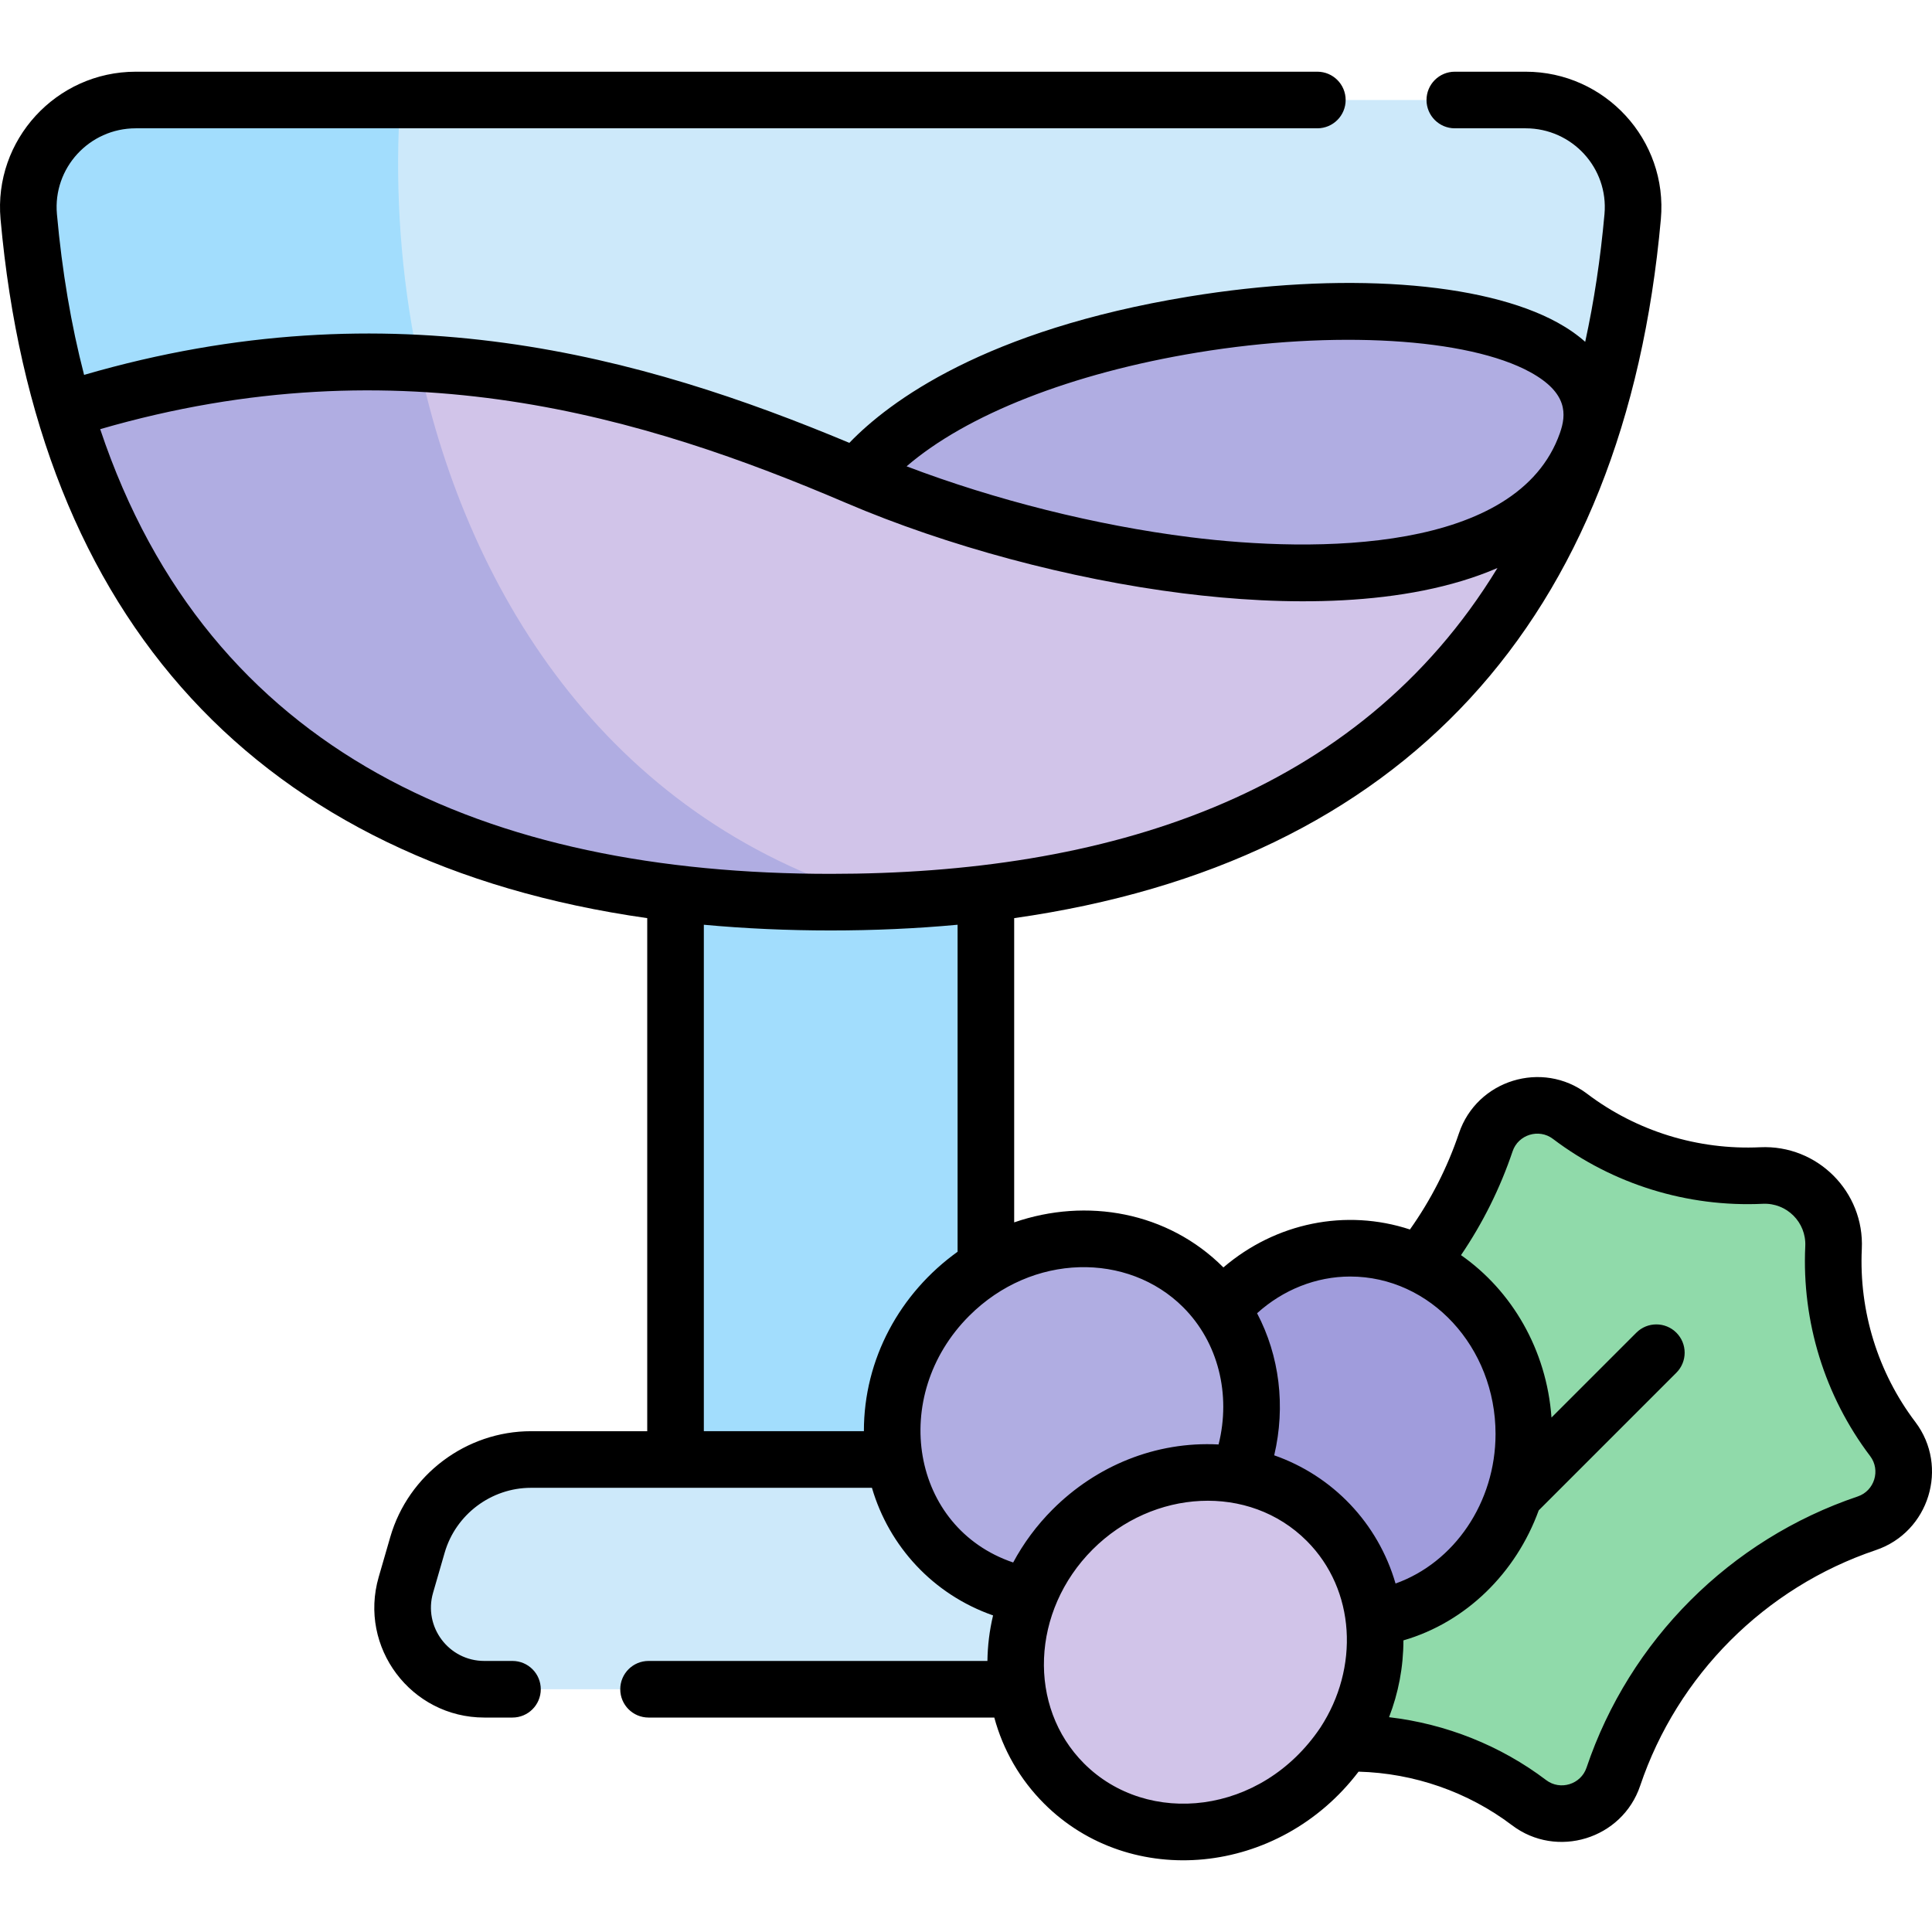 <svg id="Capa_1" enable-background="new 0 0 511.995 511.995" height="512" viewBox="0 0 511.995 511.995" width="512" xmlns="http://www.w3.org/2000/svg"><g><path d="m453.293 429.426c-12.064 12.064-20.644 26.284-25.746 41.42-3.128 9.28-14.519 12.793-22.324 6.879-14.649-11.1-32.678-16.543-50.743-15.688-10.742.508-19.6-8.347-19.092-19.09.854-18.068-4.591-36.097-15.688-50.744-5.914-7.806-2.401-19.197 6.879-22.325 15.137-5.101 29.357-13.682 41.421-25.746s20.644-26.284 25.746-41.42c3.128-9.28 14.519-12.793 22.324-6.879 14.649 11.1 32.678 16.543 50.743 15.688 10.742-.508 19.6 8.347 19.092 19.09-.854 18.068 4.591 36.097 15.688 50.744 5.914 7.806 2.401 19.197-6.879 22.325-15.137 5.101-29.357 13.682-41.421 25.746z" fill="#90daaa"/><path d="m35.986 26.501c-16.684 0-29.862 14.292-28.371 30.909 9.221 102.754 67.277 181.669 212.528 181.669s203.307-78.915 212.528-181.669c1.491-16.617-11.687-30.909-28.37-30.909z" fill="#cde9fa"/><path d="m35.985 26.501c-16.684 0-29.862 14.292-28.37 30.909 9.221 102.754 67.277 181.669 212.528 181.669 4.919 0 9.728-.098 14.449-.277-98.954-27.788-134.203-130.297-128.504-212.3h-70.103z" fill="#a2ddfd"/><path d="m179.021 177.868h82.244v208.911h-82.244z" fill="#a2ddfd"/><path d="m311.938 447.664h-183.589c-14.409 0-24.793-13.817-20.787-27.657l3.076-10.627c3.875-13.387 16.133-22.601 30.07-22.601h158.871c13.937 0 26.195 9.213 30.07 22.601l3.076 10.627c4.006 13.84-6.379 27.657-20.787 27.657z" fill="#cde9fa"/><path d="m220.143 239.079c115.407 0 175.764-49.821 200.322-121.832-18.169 51.676-127.037 37.473-193.33 9.125-59.784-25.565-127.016-44.108-210.013-17.614 22.653 76.555 83.132 130.321 203.021 130.321z" fill="#d1c4e9"/><path d="m420.467 117.242c-18.164 51.681-127.037 37.478-193.331 9.13 41.276-52.312 211.495-60.81 193.331-9.13z" fill="#b0ade2"/><ellipse cx="357.819" cy="380.01" fill="#a09cdc" rx="46.01" ry="49.22"/><ellipse cx="284.068" cy="375.946" fill="#b0ade2" rx="49.22" ry="46.01" transform="matrix(.707 -.707 .707 .707 -182.633 310.979)"/><ellipse cx="316.792" cy="437.849" fill="#d1c4e9" rx="49.22" ry="46.01" transform="matrix(.707 -.707 .707 .707 -216.819 352.243)"/><path d="m111.021 96.218c-29.07-1.553-60.184 1.777-93.899 12.54 22.653 76.555 83.132 130.321 203.021 130.321 4.919 0 9.73-.098 14.451-.277-71.975-20.21-110.246-79.951-123.573-142.584z" fill="#b0ade2"/><path d="m507.571 376.826c-9.92-13.093-14.954-29.38-14.176-45.861.716-15.134-11.768-27.645-26.938-26.935-16.467.78-32.766-4.254-45.859-14.174-11.867-8.994-29.2-3.664-33.961 10.461-3.072 9.117-7.444 17.667-12.993 25.506-16.939-5.57-35.509-1.844-49.433 10.054-.012-.012-.024-.025-.036-.037-14.713-14.713-36.218-18.532-55.41-11.901v-80.625c103.148-14.657 161.827-78.823 171.376-185.233 1.885-21.004-14.782-39.079-35.841-39.079h-18.763c-4.143 0-7.5 3.358-7.5 7.5s3.357 7.5 7.5 7.5h18.763c12.331 0 21.997 10.528 20.901 22.738-1.064 11.853-2.771 23.136-5.11 33.843-2.091-1.852-4.523-3.555-7.296-5.081-19.845-10.919-57.358-13.557-97.901-6.883-53.832 8.861-79.167 27.696-89.813 38.742-54.745-22.892-121.213-41.737-202.797-18.013-3.436-13.262-5.84-27.472-7.199-42.608-1.093-12.183 8.545-22.738 20.9-22.738h313.123c4.143 0 7.5-3.358 7.5-7.5s-3.357-7.5-7.5-7.5h-313.123c-21.088 0-37.722 18.107-35.84 39.079 9.537 106.272 68.096 170.557 171.376 185.233v135.966h-30.813c-17.172 0-32.5 11.521-37.274 28.015l-3.076 10.627c-5.397 18.645 8.57 37.242 27.991 37.242h7.461c4.143 0 7.5-3.358 7.5-7.5s-3.357-7.5-7.5-7.5h-7.461c-9.42 0-16.202-9.019-13.583-18.071l3.076-10.627c2.929-10.119 12.332-17.186 22.866-17.186h90.362c4.522 15.461 16.154 28.242 32.099 33.818-.99 4.198-1.43 8.044-1.497 12.066h-89.8c-4.143 0-7.5 3.358-7.5 7.5s3.357 7.5 7.5 7.5h91.622c2.324 8.594 6.8 16.402 13.191 22.793 22.912 22.914 62.237 19.283 83.344-8.453 14.688.388 28.999 5.36 40.665 14.199 11.863 8.989 29.205 3.65 33.961-10.461 9.887-29.337 33.095-52.56 62.455-62.455 14.111-4.756 19.462-22.081 10.461-33.961zm-190.24-283.406c36.249-5.967 71.709-3.868 88.233 5.225 9.96 5.48 9.546 11.22 7.826 16.111-.001.001-.001.002-.001.004-11.172 31.775-64.516 31.807-98.072 27.59-24.881-3.126-51.655-9.856-75.065-18.772 15.852-13.664 43.64-24.655 77.079-30.158zm-290.782 20.31c79.563-23.083 144.442-3.209 197.638 19.538 26.83 11.473 59.365 20.208 89.262 23.964 26.432 3.322 59.031 3.82 83.391-6.706-37.164 61.023-104.408 81.052-176.695 81.052-90.916.001-164.742-31.66-193.596-117.848zm202.39 265.549h-42.417v-134.214c21.716 2.017 45.447 2.024 67.244 0v86.661c-15.29 10.975-24.852 28.424-24.827 47.553zm27.899-30.563c16.742-16.744 42.121-16.882 56.73-2.27 9.268 9.268 12.693 23.069 9.365 36.348-16.699-.868-32.435 5.674-43.979 17.218-4.223 4.223-7.723 8.968-10.456 14.061-27.134-9.175-32.925-44.093-11.66-65.357zm93.081 109.099c-15.637 23.28-45.805 26.357-62.627 9.535-15.045-15.044-14.02-40.443 2.27-56.732 15.991-15.992 41.445-17.556 56.73-2.27 13.009 13.01 13.938 33.697 3.627 49.467zm-12.245-72.145c3.067-12.998 1.396-26.381-4.539-37.652 6.888-6.227 15.638-9.728 24.684-9.728 21.235 0 38.511 18.716 38.511 41.72 0 18.222-10.997 34.115-26.501 39.635-4.658-16.079-16.726-28.578-32.155-33.975zm154.644 10.902c-33.781 11.386-60.484 38.069-71.879 71.878-1.491 4.426-6.96 6.123-10.688 3.297-12.112-9.178-26.562-14.908-41.64-16.677 2.469-6.401 3.793-13.175 3.808-20.358 16.577-4.804 29.816-17.848 35.854-34.455l36.477-36.476c2.929-2.929 2.929-7.678 0-10.607-2.93-2.929-7.678-2.93-10.607 0l-22.487 22.486c-1.294-17.98-10.52-33.637-23.978-43.037 5.778-8.515 10.375-17.731 13.673-27.516 1.491-4.425 6.96-6.123 10.688-3.296 15.888 12.038 35.641 18.15 55.627 17.202 6.33-.293 11.546 4.901 11.246 11.244-.944 19.984 5.165 39.739 17.202 55.627 2.821 3.724 1.138 9.194-3.296 10.688z"/></g></svg>